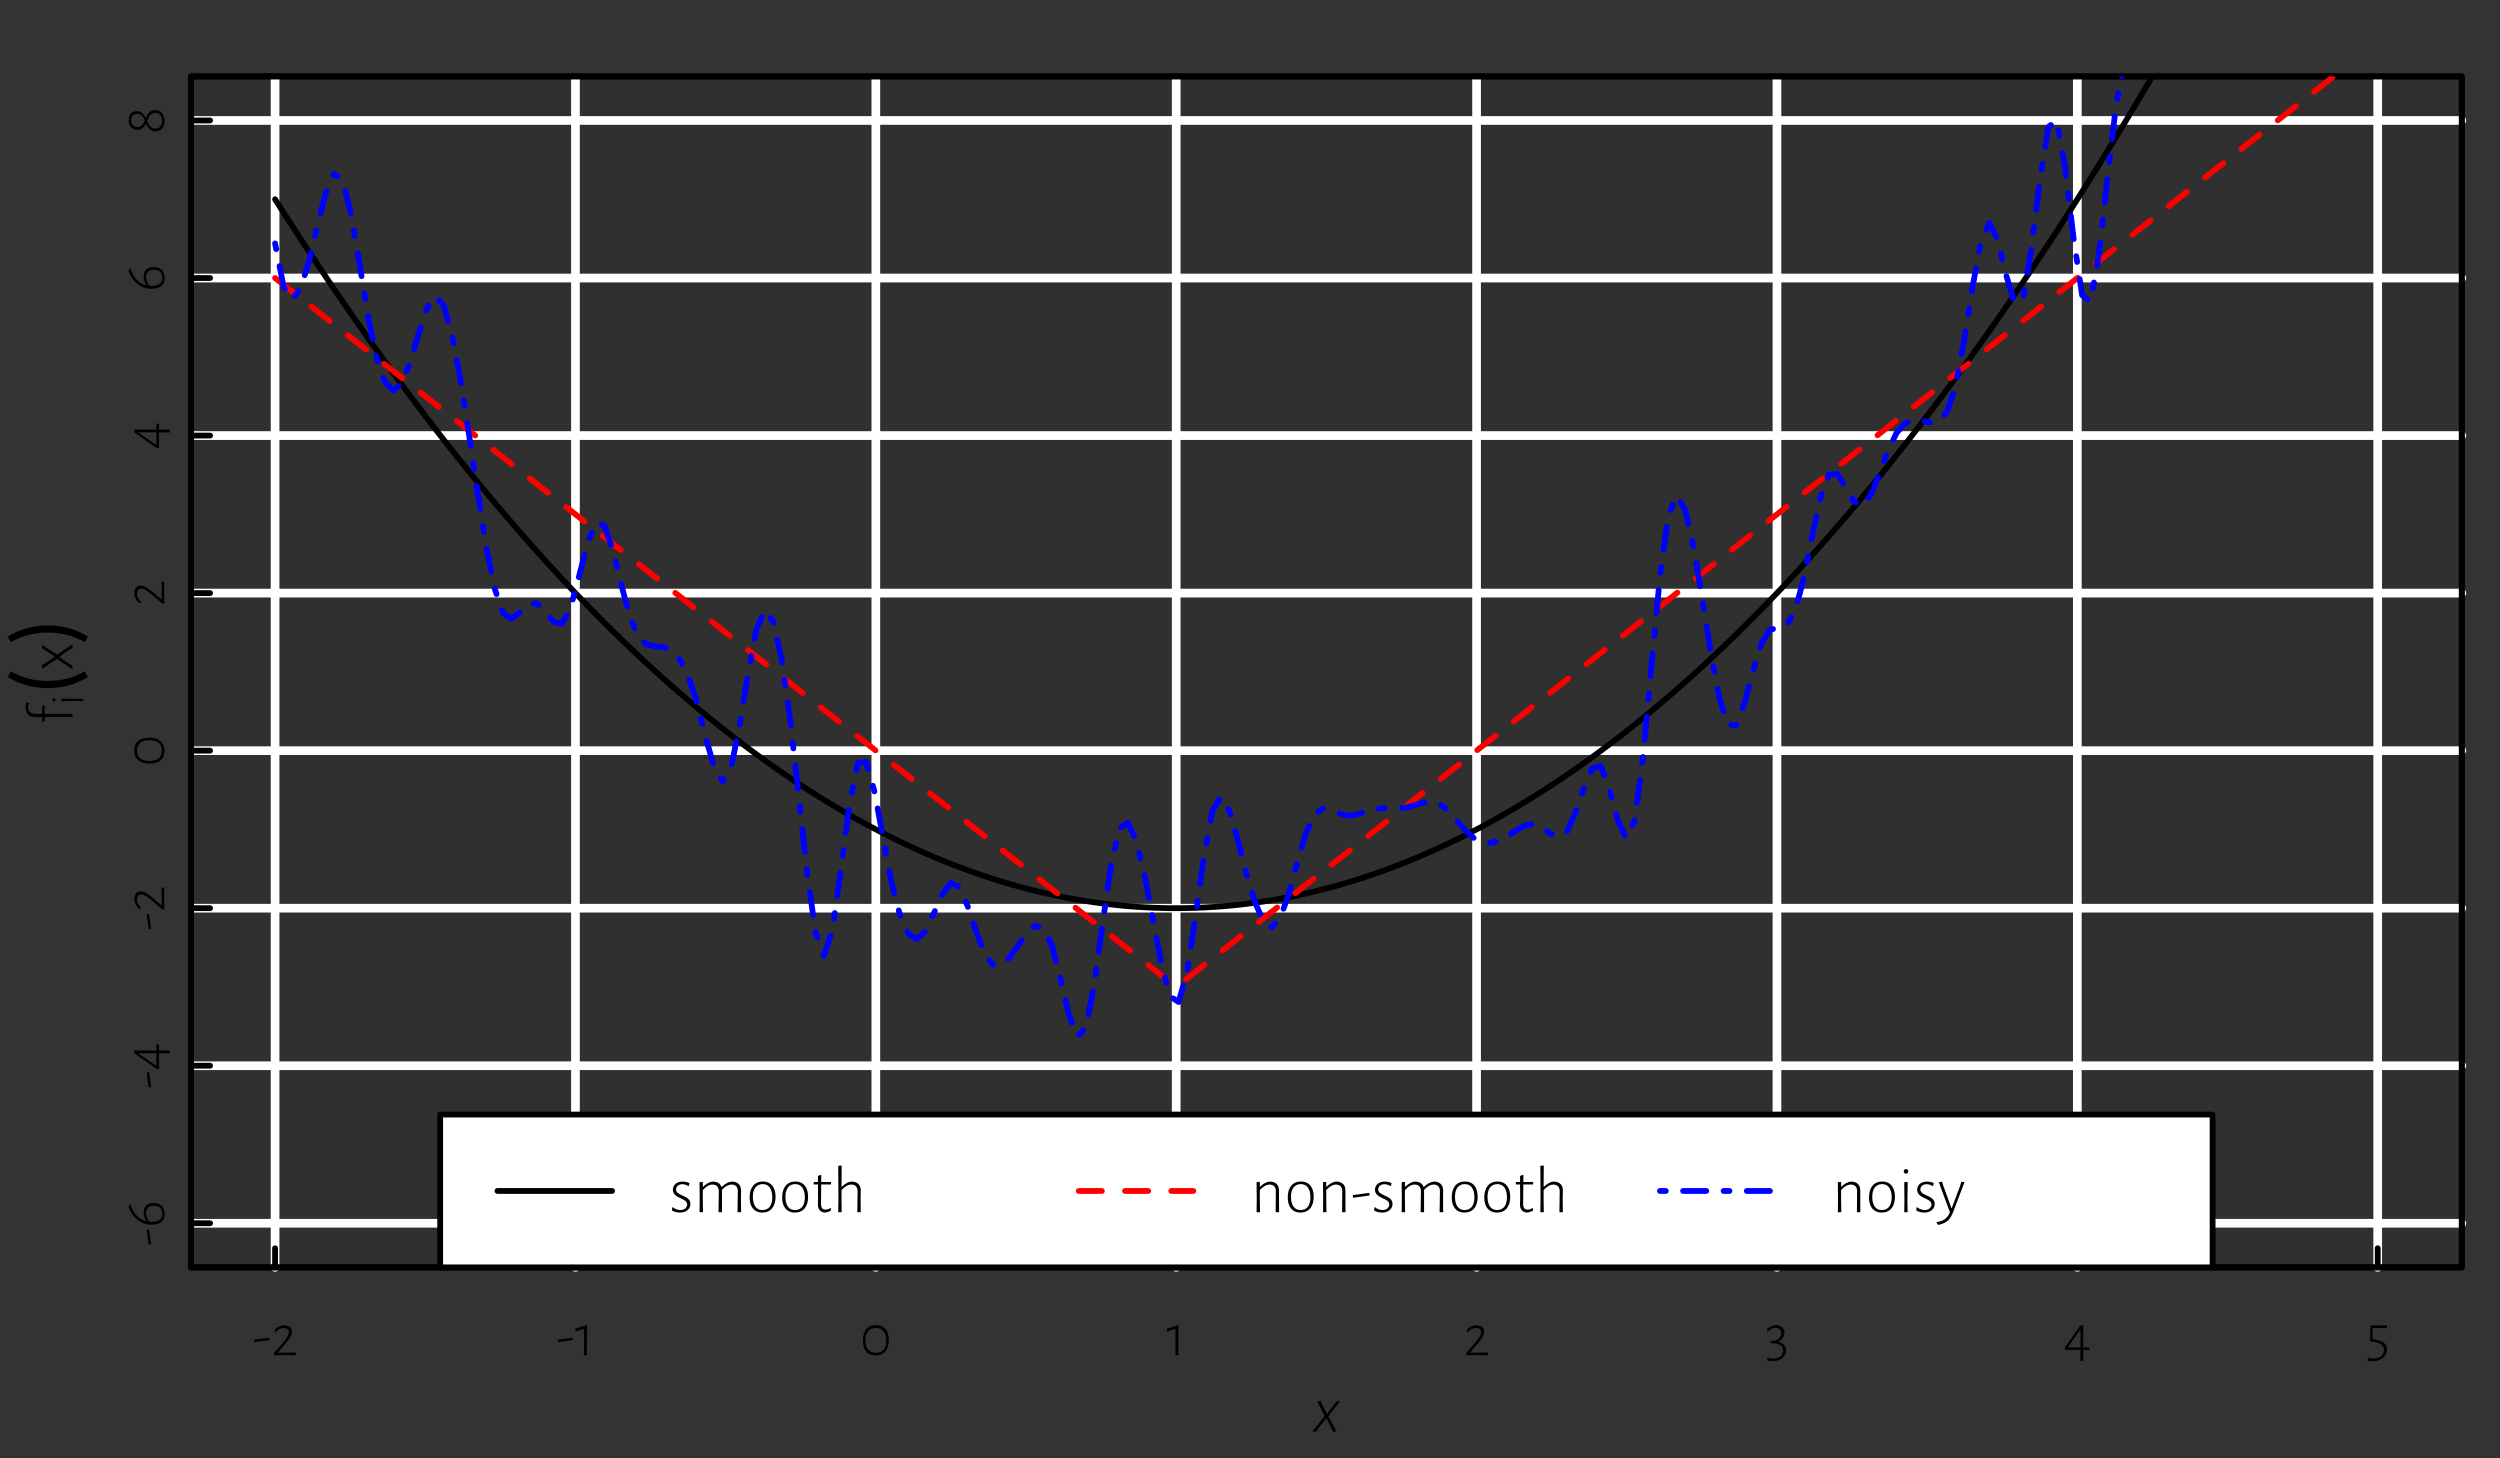 <?xml version="1.0" encoding="UTF-8"?>
<svg xmlns="http://www.w3.org/2000/svg" xmlns:xlink="http://www.w3.org/1999/xlink" width="432pt" height="252pt" viewBox="0 0 432 252" version="1.1">
<rect x="0" y="0" width="432" height="252" fill="#333333" stroke="none"/>
<defs>
<g>
<symbol overflow="visible" id="glyph0-0">
<path style="stroke:none;" d=""/>
</symbol>
<symbol overflow="visible" id="glyph0-1">
<path style="stroke:none;" d="M 2.906 -2.969 L 2.844 -3.031 L 0.312 -2.688 L 0.312 -2.328 L 0.375 -2.266 L 2.906 -2.609 Z M 2.906 -2.969 "/>
</symbol>
<symbol overflow="visible" id="glyph0-2">
<path style="stroke:none;" d="M 2.328 -5.172 C 1.688 -5.172 1.078 -4.859 0.625 -4.375 L 0.719 -3.953 L 0.781 -3.953 C 1.188 -4.422 1.703 -4.703 2.234 -4.703 C 2.797 -4.703 3.109 -4.375 3.109 -3.969 C 3.109 -3.484 2.719 -2.891 1.984 -2.047 L 0.531 -0.359 L 0.531 -0.016 L 0.562 0.016 L 0.953 0 L 3.281 0 L 4.25 0.016 L 4.312 -0.422 L 4.281 -0.484 L 3.422 -0.438 L 1.25 -0.438 L 1.234 -0.484 L 2.406 -1.859 C 3.219 -2.812 3.641 -3.5 3.641 -4.078 C 3.641 -4.719 3.094 -5.172 2.328 -5.172 Z M 2.328 -5.172 "/>
</symbol>
<symbol overflow="visible" id="glyph0-3">
<path style="stroke:none;" d="M 2.156 -5.109 L 2.062 -5.188 L 0.141 -4.594 L 0.141 -4.156 L 0.203 -4.125 L 1.625 -4.547 L 1.641 -2.078 L 1.609 0 L 2.141 0 L 2.125 -2.141 Z M 2.156 -5.109 "/>
</symbol>
<symbol overflow="visible" id="glyph0-4">
<path style="stroke:none;" d="M 2.797 -5.203 C 1.344 -5.203 0.531 -4.234 0.531 -2.516 C 0.531 -0.859 1.328 0.047 2.734 0.047 C 4.188 0.047 5 -0.891 5 -2.578 C 5 -4.266 4.219 -5.203 2.797 -5.203 Z M 2.75 -4.703 C 3.922 -4.703 4.562 -3.938 4.562 -2.516 C 4.562 -1.156 3.938 -0.422 2.781 -0.422 C 1.609 -0.422 0.969 -1.172 0.969 -2.547 C 0.969 -3.953 1.609 -4.703 2.75 -4.703 Z M 2.75 -4.703 "/>
</symbol>
<symbol overflow="visible" id="glyph0-5">
<path style="stroke:none;" d="M 1.922 -5.188 C 1.359 -5.188 0.875 -4.969 0.359 -4.516 L 0.453 -4.094 L 0.516 -4.094 C 0.953 -4.5 1.375 -4.719 1.844 -4.719 C 2.453 -4.719 2.844 -4.359 2.844 -3.797 C 2.844 -3.031 2.078 -2.484 1.484 -2.484 L 1.016 -2.469 L 1.016 -2.078 L 1.047 -2.047 L 1.609 -2.047 C 2.609 -2 3.156 -1.547 3.156 -0.797 C 3.156 0.047 2.453 0.578 1.422 0.578 C 1.109 0.578 0.75 0.531 0.438 0.422 L 0.391 0.484 L 0.438 0.938 C 0.734 0.984 1.109 1.016 1.406 1.016 C 2.75 1.016 3.656 0.266 3.656 -0.859 C 3.656 -1.609 3.188 -2.109 2.328 -2.312 L 2.328 -2.359 C 3.016 -2.688 3.391 -3.312 3.391 -3.906 C 3.391 -4.672 2.781 -5.188 1.922 -5.188 Z M 1.922 -5.188 "/>
</symbol>
<symbol overflow="visible" id="glyph0-6">
<path style="stroke:none;" d="M 4.531 -1.297 L 4.484 -1.359 L 3.453 -1.359 L 3.469 -5.156 L 2.969 -5.156 L 0.297 -1.328 L 0.297 -0.953 L 0.359 -0.891 L 0.922 -0.906 L 3 -0.906 L 2.984 0.969 L 3.031 1.016 L 3.438 0.984 L 3.469 0.922 L 3.453 -0.906 L 3.625 -0.906 L 4.484 -0.891 Z M 3 -1.359 L 0.812 -1.359 L 2.938 -4.422 L 3 -4.422 Z M 3 -1.359 "/>
</symbol>
<symbol overflow="visible" id="glyph0-7">
<path style="stroke:none;" d="M 3.781 -5.125 L 3.75 -5.172 L 2.922 -5.156 L 0.984 -5.156 L 0.859 -5.062 L 0.812 -2.484 L 0.859 -2.422 L 1.703 -2.266 C 2.75 -2.016 3.219 -1.625 3.219 -0.953 C 3.219 -0.031 2.516 0.578 1.406 0.578 C 1.125 0.578 0.797 0.531 0.438 0.422 L 0.391 0.469 L 0.438 0.938 C 0.734 1 1.047 1.031 1.312 1.031 C 2.75 1.031 3.734 0.203 3.734 -1.031 C 3.734 -1.859 3.219 -2.391 1.922 -2.672 L 1.25 -2.812 L 1.297 -4.688 L 3.062 -4.688 L 3.672 -4.656 L 3.719 -4.688 Z M 3.781 -5.125 "/>
</symbol>
<symbol overflow="visible" id="glyph1-0">
<path style="stroke:none;" d=""/>
</symbol>
<symbol overflow="visible" id="glyph1-1">
<path style="stroke:none;" d="M -2.969 -2.906 L -3.031 -2.844 L -2.688 -0.312 L -2.328 -0.312 L -2.266 -0.375 L -2.609 -2.906 Z M -2.969 -2.906 "/>
</symbol>
<symbol overflow="visible" id="glyph1-2">
<path style="stroke:none;" d="M -3.562 -2.688 C -3.562 -2.109 -3.359 -1.609 -3.031 -1.188 L -3.078 -1.141 C -4.344 -1.438 -5.25 -2.391 -5.859 -4.078 L -5.922 -4.078 L -6.172 -3.688 L -6.172 -3.641 C -5.438 -1.672 -3.984 -0.547 -2.172 -0.547 C -0.734 -0.547 0.078 -1.172 0.078 -2.391 C 0.078 -3.625 -0.672 -4.312 -1.844 -4.312 C -2.906 -4.312 -3.562 -3.719 -3.562 -2.688 Z M -0.328 -2.422 C -0.328 -1.5 -0.984 -1.047 -2.172 -1.047 C -2.297 -1.047 -2.422 -1.047 -2.516 -1.047 C -2.906 -1.5 -3.141 -2.016 -3.141 -2.562 C -3.141 -3.359 -2.656 -3.828 -1.781 -3.828 C -0.844 -3.828 -0.328 -3.312 -0.328 -2.422 Z M -0.328 -2.422 "/>
</symbol>
<symbol overflow="visible" id="glyph1-3">
<path style="stroke:none;" d="M -1.297 -4.531 L -1.359 -4.484 L -1.359 -3.453 L -5.156 -3.469 L -5.156 -2.969 L -1.328 -0.297 L -0.953 -0.297 L -0.891 -0.359 L -0.906 -0.922 L -0.906 -3 L 0.969 -2.984 L 1.016 -3.031 L 0.984 -3.438 L 0.922 -3.469 L -0.906 -3.453 L -0.906 -3.625 L -0.891 -4.484 Z M -1.359 -3 L -1.359 -0.812 L -4.422 -2.938 L -4.422 -3 Z M -1.359 -3 "/>
</symbol>
<symbol overflow="visible" id="glyph1-4">
<path style="stroke:none;" d="M -5.172 -2.328 C -5.172 -1.688 -4.859 -1.078 -4.375 -0.625 L -3.953 -0.719 L -3.953 -0.781 C -4.422 -1.188 -4.703 -1.703 -4.703 -2.234 C -4.703 -2.797 -4.375 -3.109 -3.969 -3.109 C -3.484 -3.109 -2.891 -2.719 -2.047 -1.984 L -0.359 -0.531 L -0.016 -0.531 L 0.016 -0.562 L 0 -0.953 L 0 -3.281 L 0.016 -4.25 L -0.422 -4.312 L -0.484 -4.281 L -0.438 -3.422 L -0.438 -1.25 L -0.484 -1.234 L -1.859 -2.406 C -2.812 -3.219 -3.5 -3.641 -4.078 -3.641 C -4.719 -3.641 -5.172 -3.094 -5.172 -2.328 Z M -5.172 -2.328 "/>
</symbol>
<symbol overflow="visible" id="glyph1-5">
<path style="stroke:none;" d="M -5.203 -2.797 C -5.203 -1.344 -4.234 -0.531 -2.516 -0.531 C -0.859 -0.531 0.047 -1.328 0.047 -2.734 C 0.047 -4.188 -0.891 -5 -2.578 -5 C -4.266 -5 -5.203 -4.219 -5.203 -2.797 Z M -4.703 -2.75 C -4.703 -3.922 -3.938 -4.562 -2.516 -4.562 C -1.156 -4.562 -0.422 -3.938 -0.422 -2.781 C -0.422 -1.609 -1.172 -0.969 -2.547 -0.969 C -3.953 -0.969 -4.703 -1.609 -4.703 -2.75 Z M -4.703 -2.75 "/>
</symbol>
<symbol overflow="visible" id="glyph1-6">
<path style="stroke:none;" d="M -6.141 -2.484 C -6.141 -1.516 -5.578 -0.797 -4.609 -0.797 C -3.812 -0.797 -3.422 -1.328 -3.156 -1.859 L -3.125 -1.859 C -2.844 -1.234 -2.406 -0.531 -1.5 -0.531 C -0.578 -0.531 0.047 -1.203 0.047 -2.312 C 0.047 -3.469 -0.594 -4.219 -1.609 -4.219 C -2.547 -4.219 -2.875 -3.531 -3.156 -2.891 L -3.203 -2.891 C -3.484 -3.484 -3.906 -4.031 -4.719 -4.031 C -5.609 -4.031 -6.141 -3.438 -6.141 -2.484 Z M -5.734 -2.469 C -5.734 -3.156 -5.344 -3.578 -4.688 -3.578 C -3.922 -3.578 -3.594 -3 -3.375 -2.422 C -3.625 -1.812 -3.906 -1.266 -4.625 -1.266 C -5.312 -1.266 -5.734 -1.75 -5.734 -2.469 Z M -2.938 -2.328 C -2.641 -3.047 -2.391 -3.75 -1.578 -3.75 C -0.859 -3.75 -0.359 -3.219 -0.359 -2.359 C -0.359 -1.516 -0.828 -1.016 -1.531 -1.016 C -2.375 -1.016 -2.703 -1.703 -2.938 -2.328 Z M -2.938 -2.328 "/>
</symbol>
<symbol overflow="visible" id="glyph2-0">
<path style="stroke:none;" d=""/>
</symbol>
<symbol overflow="visible" id="glyph2-1">
<path style="stroke:none;" d="M 4.188 -0.047 L 2.812 -2.641 L 4.812 -5.234 L 4.203 -5.234 L 3.922 -4.812 L 2.547 -3.078 L 1.641 -4.859 L 1.469 -5.297 L 0.891 -5.188 L 2.141 -2.703 L 0.062 0 L 0.703 0 L 0.969 -0.438 L 2.438 -2.297 L 3.391 -0.453 L 3.594 0.062 Z M 4.188 -0.047 "/>
</symbol>
<symbol overflow="visible" id="glyph3-0">
<path style="stroke:none;" d=""/>
</symbol>
<symbol overflow="visible" id="glyph3-1">
<path style="stroke:none;" d="M -8.094 -2.938 C -8.094 -1.891 -7.469 -1.281 -6.297 -1.281 L -5.219 -1.297 L -5.219 -0.516 L -4.859 -0.469 L -4.797 -0.516 L -4.797 -1.297 L -2.203 -1.312 L 0 -1.281 L 0 -1.859 L -2.266 -1.828 L -4.797 -1.844 L -4.797 -3.25 L -5.156 -3.281 L -5.219 -3.25 L -5.219 -1.844 L -6.375 -1.859 C -7.203 -1.859 -7.641 -2.234 -7.641 -2.906 C -7.641 -3.188 -7.594 -3.422 -7.469 -3.688 L -7.516 -3.75 L -8 -3.797 C -8.062 -3.484 -8.094 -3.203 -8.094 -2.938 Z M -8.094 -2.938 "/>
</symbol>
<symbol overflow="visible" id="glyph3-2">
<path style="stroke:none;" d="M -4.828 -1.234 L -5.266 -1.016 L -5.203 -0.359 L -2.672 -2.062 L 0 -0.281 L 0 -0.891 L -0.406 -1.109 L -2.312 -2.391 L -0.438 -3.688 L 0.031 -3.938 L -0.031 -4.578 L -2.672 -2.781 L -5.234 -4.484 L -5.234 -3.891 L -4.812 -3.641 L -3.031 -2.469 Z M -4.828 -1.234 "/>
</symbol>
<symbol overflow="visible" id="glyph4-0">
<path style="stroke:none;" d=""/>
</symbol>
<symbol overflow="visible" id="glyph4-1">
<path style="stroke:none;" d="M -5.312 -0.953 C -5.312 -0.781 -5.203 -0.672 -5.031 -0.672 C -4.859 -0.672 -4.75 -0.766 -4.75 -0.938 C -4.75 -1.109 -4.859 -1.219 -5.047 -1.219 C -5.203 -1.219 -5.312 -1.125 -5.312 -0.953 Z M -1.625 -1.125 L -3.75 -1.156 L -3.703 -0.734 L -1.594 -0.75 L 0 -0.734 L 0 -1.141 Z M -1.625 -1.125 "/>
</symbol>
<symbol overflow="visible" id="glyph5-0">
<path style="stroke:none;" d="M 0 -0.719 L -10.688 -0.719 L -10.688 -6.406 L 0 -6.406 Z M -0.719 -5.703 L -9.969 -5.703 L -9.969 -1.422 L -0.719 -1.422 Z M -0.719 -5.703 "/>
</symbol>
<symbol overflow="visible" id="glyph5-1">
<path style="stroke:none;" d="M -4.266 -2.312 C -3.047 -2.312 -1.898 -2.457 -0.828 -2.75 C 0.242 -3.039 1.227 -3.453 2.125 -3.984 L 2.672 -3 C 1.742 -2.414 0.695 -1.945 -0.469 -1.594 C -1.633 -1.25 -2.898 -1.078 -4.266 -1.078 C -5.617 -1.078 -6.879 -1.25 -8.047 -1.594 C -9.211 -1.945 -10.258 -2.414 -11.188 -3 L -10.641 -3.984 C -9.754 -3.453 -8.77 -3.039 -7.688 -2.75 C -6.613 -2.457 -5.473 -2.312 -4.266 -2.312 Z M -4.266 -2.312 "/>
</symbol>
<symbol overflow="visible" id="glyph5-2">
<path style="stroke:none;" d="M -4.266 -1.75 C -5.473 -1.75 -6.613 -1.602 -7.688 -1.312 C -8.77 -1.02 -9.754 -0.609 -10.641 -0.078 L -11.188 -1.047 C -10.258 -1.641 -9.211 -2.109 -8.047 -2.453 C -6.879 -2.805 -5.617 -2.984 -4.266 -2.984 C -2.898 -2.984 -1.633 -2.805 -0.469 -2.453 C 0.695 -2.109 1.742 -1.641 2.672 -1.047 L 2.125 -0.078 C 1.227 -0.609 0.242 -1.02 -0.828 -1.312 C -1.898 -1.602 -3.047 -1.75 -4.266 -1.75 Z M -4.266 -1.75 "/>
</symbol>
<symbol overflow="visible" id="glyph6-0">
<path style="stroke:none;" d=""/>
</symbol>
<symbol overflow="visible" id="glyph6-1">
<path style="stroke:none;" d="M 2.281 -5.297 C 1.25 -5.297 0.609 -4.688 0.609 -3.891 C 0.609 -2.297 3.078 -2.516 3.078 -1.344 C 3.078 -0.859 2.656 -0.375 1.906 -0.375 C 1.484 -0.375 0.984 -0.547 0.594 -0.875 L 0.516 -0.828 L 0.438 -0.312 C 0.859 -0.062 1.375 0.062 1.875 0.062 C 2.969 0.062 3.641 -0.625 3.641 -1.438 C 3.641 -2.984 1.156 -2.766 1.156 -3.938 C 1.156 -4.422 1.578 -4.844 2.234 -4.844 C 2.547 -4.844 2.891 -4.75 3.281 -4.531 L 3.375 -4.547 L 3.469 -5.047 C 3.062 -5.219 2.641 -5.297 2.281 -5.297 Z M 2.281 -5.297 "/>
</symbol>
<symbol overflow="visible" id="glyph6-2">
<path style="stroke:none;" d="M 8.188 -2.266 L 8.203 -3.734 C 8.203 -4.719 7.641 -5.297 6.562 -5.297 C 6.031 -5.234 5.422 -4.906 4.875 -4.375 L 4.812 -4.375 C 4.609 -4.969 4.094 -5.297 3.281 -5.297 C 2.766 -5.25 2.188 -4.922 1.672 -4.422 L 1.594 -4.422 L 1.594 -5.25 L 1.031 -5.188 L 1.062 -2.25 L 1.031 0 L 1.625 0 L 1.594 -2.281 L 1.594 -3.828 C 2.141 -4.438 2.719 -4.781 3.281 -4.781 C 3.984 -4.781 4.359 -4.344 4.359 -3.625 L 4.312 0 L 4.906 0 L 4.906 -3.875 C 5.438 -4.453 6.031 -4.781 6.578 -4.781 C 7.266 -4.781 7.656 -4.344 7.641 -3.625 L 7.594 0 L 8.203 0 Z M 8.188 -2.266 "/>
</symbol>
<symbol overflow="visible" id="glyph6-3">
<path style="stroke:none;" d="M 2.859 -5.312 C 1.422 -5.312 0.562 -4.297 0.562 -2.547 C 0.562 -0.906 1.375 0.062 2.75 0.062 C 4.203 0.062 5.047 -0.953 5.047 -2.672 C 5.047 -4.328 4.234 -5.312 2.859 -5.312 Z M 2.828 -4.859 C 3.875 -4.859 4.484 -4.031 4.484 -2.562 C 4.484 -1.156 3.859 -0.375 2.766 -0.375 C 1.734 -0.375 1.125 -1.188 1.125 -2.672 C 1.125 -4.062 1.75 -4.859 2.828 -4.859 Z M 2.828 -4.859 "/>
</symbol>
<symbol overflow="visible" id="glyph6-4">
<path style="stroke:none;" d="M 2.453 -0.453 C 1.922 -0.453 1.656 -0.766 1.656 -1.422 L 1.688 -4.797 L 3.359 -4.797 L 3.406 -5.156 L 3.359 -5.219 L 1.688 -5.219 L 1.703 -6.422 L 1.641 -6.469 L 1.125 -6.266 L 1.125 -5.219 L 0.406 -5.219 L 0.375 -4.859 L 0.406 -4.797 L 1.125 -4.797 L 1.141 -2.406 L 1.109 -1.375 C 1.109 -0.5 1.5 -0.031 2.281 0.062 C 2.609 0.047 2.938 -0.062 3.328 -0.25 L 3.375 -0.672 L 3.312 -0.719 C 2.984 -0.547 2.703 -0.453 2.453 -0.453 Z M 2.453 -0.453 "/>
</symbol>
<symbol overflow="visible" id="glyph6-5">
<path style="stroke:none;" d="M 3.328 -5.297 C 2.812 -5.25 2.234 -4.922 1.719 -4.422 L 1.641 -4.422 L 1.672 -8.078 L 1.078 -8.016 L 1.109 -2.25 L 1.078 0 L 1.672 0 L 1.641 -2.281 L 1.641 -3.828 C 2.188 -4.438 2.766 -4.781 3.328 -4.781 C 4.031 -4.781 4.422 -4.344 4.422 -3.625 L 4.375 0 L 4.969 0 L 4.938 -2.266 L 4.969 -3.734 C 4.984 -4.719 4.406 -5.297 3.328 -5.297 Z M 3.328 -5.297 "/>
</symbol>
<symbol overflow="visible" id="glyph6-6">
<path style="stroke:none;" d="M 4.328 0 L 4.922 0 L 4.906 -2.266 L 4.906 -3.734 C 4.922 -4.719 4.344 -5.297 3.281 -5.297 C 2.766 -5.25 2.172 -4.922 1.656 -4.422 L 1.594 -4.422 L 1.594 -5.25 L 1.031 -5.188 L 1.062 -2.25 L 1.031 0 L 1.625 0 L 1.594 -2.281 L 1.594 -3.828 C 2.125 -4.438 2.734 -4.781 3.281 -4.781 C 3.984 -4.781 4.375 -4.344 4.359 -3.625 Z M 4.328 0 "/>
</symbol>
<symbol overflow="visible" id="glyph6-7">
<path style="stroke:none;" d="M 3.203 -3.281 L 3.141 -3.344 L 0.344 -2.969 L 0.344 -2.562 L 0.406 -2.5 L 3.203 -2.891 Z M 3.203 -3.281 "/>
</symbol>
<symbol overflow="visible" id="glyph6-8">
<path style="stroke:none;" d="M 1.328 -7.453 C 1.094 -7.453 0.938 -7.297 0.938 -7.047 C 0.938 -6.812 1.078 -6.672 1.328 -6.672 C 1.562 -6.672 1.719 -6.812 1.719 -7.078 C 1.719 -7.297 1.578 -7.453 1.328 -7.453 Z M 1.578 -2.281 L 1.625 -5.25 L 1.031 -5.188 L 1.062 -2.25 L 1.031 0 L 1.609 0 Z M 1.578 -2.281 "/>
</symbol>
<symbol overflow="visible" id="glyph6-9">
<path style="stroke:none;" d="M 0.906 -4.656 L 0.75 -5.266 L 0.156 -5.203 L 2.078 0 C 1.594 1.109 1.016 1.484 -0.203 1.719 L -0.234 1.812 C -0.156 1.953 -0.078 2.062 0.047 2.188 L 0.109 2.188 C 1.469 1.891 2.109 1.344 2.672 -0.109 L 4.609 -5.234 L 4.031 -5.234 L 3.859 -4.609 L 2.406 -0.734 L 2.328 -0.734 Z M 0.906 -4.656 "/>
</symbol>
</g>
<clipPath id="clip1">
  <path d="M 33 13.199 L 426 13.199 L 426 219 L 33 219 Z M 33 13.199 "/>
</clipPath>
<clipPath id="clip2">
  <path d="M 33 13.199 L 426 13.199 L 426 220 L 33 220 Z M 33 13.199 "/>
</clipPath>
<clipPath id="clip3">
  <path d="M 46 13.199 L 49 13.199 L 49 220 L 46 220 Z M 46 13.199 "/>
</clipPath>
<clipPath id="clip4">
  <path d="M 98 13.199 L 101 13.199 L 101 220 L 98 220 Z M 98 13.199 "/>
</clipPath>
<clipPath id="clip5">
  <path d="M 150 13.199 L 153 13.199 L 153 220 L 150 220 Z M 150 13.199 "/>
</clipPath>
<clipPath id="clip6">
  <path d="M 202 13.199 L 204 13.199 L 204 220 L 202 220 Z M 202 13.199 "/>
</clipPath>
<clipPath id="clip7">
  <path d="M 254 13.199 L 256 13.199 L 256 220 L 254 220 Z M 254 13.199 "/>
</clipPath>
<clipPath id="clip8">
  <path d="M 306 13.199 L 308 13.199 L 308 220 L 306 220 Z M 306 13.199 "/>
</clipPath>
<clipPath id="clip9">
  <path d="M 358 13.199 L 360 13.199 L 360 220 L 358 220 Z M 358 13.199 "/>
</clipPath>
<clipPath id="clip10">
  <path d="M 410 13.199 L 412 13.199 L 412 220 L 410 220 Z M 410 13.199 "/>
</clipPath>
<clipPath id="clip11">
  <path d="M 33 210 L 426.398 210 L 426.398 213 L 33 213 Z M 33 210 "/>
</clipPath>
<clipPath id="clip12">
  <path d="M 33 183 L 426.398 183 L 426.398 185 L 33 185 Z M 33 183 "/>
</clipPath>
<clipPath id="clip13">
  <path d="M 33 156 L 426.398 156 L 426.398 158 L 33 158 Z M 33 156 "/>
</clipPath>
<clipPath id="clip14">
  <path d="M 33 128 L 426.398 128 L 426.398 131 L 33 131 Z M 33 128 "/>
</clipPath>
<clipPath id="clip15">
  <path d="M 33 101 L 426.398 101 L 426.398 104 L 33 104 Z M 33 101 "/>
</clipPath>
<clipPath id="clip16">
  <path d="M 33 74 L 426.398 74 L 426.398 77 L 33 77 Z M 33 74 "/>
</clipPath>
<clipPath id="clip17">
  <path d="M 33 47 L 426.398 47 L 426.398 49 L 33 49 Z M 33 47 "/>
</clipPath>
<clipPath id="clip18">
  <path d="M 33 20 L 426.398 20 L 426.398 22 L 33 22 Z M 33 20 "/>
</clipPath>
<clipPath id="clip19">
  <path d="M 47 13.199 L 380 13.199 L 380 158 L 47 158 Z M 47 13.199 "/>
</clipPath>
<clipPath id="clip20">
  <path d="M 47 13.199 L 412 13.199 L 412 171 L 47 171 Z M 47 13.199 "/>
</clipPath>
<clipPath id="clip21">
  <path d="M 47 13.199 L 379 13.199 L 379 180 L 47 180 Z M 47 13.199 "/>
</clipPath>
</defs>
<g id="surface38">
<g clip-path="url(#clip1)" clip-rule="nonzero">
<path style=" stroke:none;fill-rule:nonzero;fill:rgb(0%,0%,0%);fill-opacity:0.063;" d="M 33 13.199 L 425.398 13.199 L 425.398 219 L 33 219 Z M 33 13.199 "/>
</g>
<g clip-path="url(#clip2)" clip-rule="nonzero">
<path style="fill:none;stroke-width:1;stroke-linecap:round;stroke-linejoin:round;stroke:rgb(0%,0%,0%);stroke-opacity:1;stroke-miterlimit:10;" d="M 33 13.199 L 425.398 13.199 L 425.398 219 L 33 219 Z M 33 13.199 "/>
</g>
<g clip-path="url(#clip3)" clip-rule="nonzero">
<path style="fill:none;stroke-width:1.5;stroke-linecap:round;stroke-linejoin:round;stroke:rgb(100%,100%,100%);stroke-opacity:1;stroke-miterlimit:10;" d="M 47.535 219 L 47.535 13.199 "/>
</g>
<g clip-path="url(#clip4)" clip-rule="nonzero">
<path style="fill:none;stroke-width:1.5;stroke-linecap:round;stroke-linejoin:round;stroke:rgb(100%,100%,100%);stroke-opacity:1;stroke-miterlimit:10;" d="M 99.438 219 L 99.438 13.199 "/>
</g>
<g clip-path="url(#clip5)" clip-rule="nonzero">
<path style="fill:none;stroke-width:1.5;stroke-linecap:round;stroke-linejoin:round;stroke:rgb(100%,100%,100%);stroke-opacity:1;stroke-miterlimit:10;" d="M 151.344 219 L 151.344 13.199 "/>
</g>
<g clip-path="url(#clip6)" clip-rule="nonzero">
<path style="fill:none;stroke-width:1.5;stroke-linecap:round;stroke-linejoin:round;stroke:rgb(100%,100%,100%);stroke-opacity:1;stroke-miterlimit:10;" d="M 203.246 219 L 203.246 13.199 "/>
</g>
<g clip-path="url(#clip7)" clip-rule="nonzero">
<path style="fill:none;stroke-width:1.5;stroke-linecap:round;stroke-linejoin:round;stroke:rgb(100%,100%,100%);stroke-opacity:1;stroke-miterlimit:10;" d="M 255.152 219 L 255.152 13.199 "/>
</g>
<g clip-path="url(#clip8)" clip-rule="nonzero">
<path style="fill:none;stroke-width:1.5;stroke-linecap:round;stroke-linejoin:round;stroke:rgb(100%,100%,100%);stroke-opacity:1;stroke-miterlimit:10;" d="M 307.059 219 L 307.059 13.199 "/>
</g>
<g clip-path="url(#clip9)" clip-rule="nonzero">
<path style="fill:none;stroke-width:1.5;stroke-linecap:round;stroke-linejoin:round;stroke:rgb(100%,100%,100%);stroke-opacity:1;stroke-miterlimit:10;" d="M 358.961 219 L 358.961 13.199 "/>
</g>
<g clip-path="url(#clip10)" clip-rule="nonzero">
<path style="fill:none;stroke-width:1.5;stroke-linecap:round;stroke-linejoin:round;stroke:rgb(100%,100%,100%);stroke-opacity:1;stroke-miterlimit:10;" d="M 410.867 219 L 410.867 13.199 "/>
</g>
<g clip-path="url(#clip11)" clip-rule="nonzero">
<path style="fill:none;stroke-width:1.5;stroke-linecap:round;stroke-linejoin:round;stroke:rgb(100%,100%,100%);stroke-opacity:1;stroke-miterlimit:10;" d="M 33 211.379 L 425.398 211.379 "/>
</g>
<g clip-path="url(#clip12)" clip-rule="nonzero">
<path style="fill:none;stroke-width:1.5;stroke-linecap:round;stroke-linejoin:round;stroke:rgb(100%,100%,100%);stroke-opacity:1;stroke-miterlimit:10;" d="M 33 184.156 L 425.398 184.156 "/>
</g>
<g clip-path="url(#clip13)" clip-rule="nonzero">
<path style="fill:none;stroke-width:1.5;stroke-linecap:round;stroke-linejoin:round;stroke:rgb(100%,100%,100%);stroke-opacity:1;stroke-miterlimit:10;" d="M 33 156.934 L 425.398 156.934 "/>
</g>
<g clip-path="url(#clip14)" clip-rule="nonzero">
<path style="fill:none;stroke-width:1.5;stroke-linecap:round;stroke-linejoin:round;stroke:rgb(100%,100%,100%);stroke-opacity:1;stroke-miterlimit:10;" d="M 33 129.711 L 425.398 129.711 "/>
</g>
<g clip-path="url(#clip15)" clip-rule="nonzero">
<path style="fill:none;stroke-width:1.5;stroke-linecap:round;stroke-linejoin:round;stroke:rgb(100%,100%,100%);stroke-opacity:1;stroke-miterlimit:10;" d="M 33 102.488 L 425.398 102.488 "/>
</g>
<g clip-path="url(#clip16)" clip-rule="nonzero">
<path style="fill:none;stroke-width:1.5;stroke-linecap:round;stroke-linejoin:round;stroke:rgb(100%,100%,100%);stroke-opacity:1;stroke-miterlimit:10;" d="M 33 75.266 L 425.398 75.266 "/>
</g>
<g clip-path="url(#clip17)" clip-rule="nonzero">
<path style="fill:none;stroke-width:1.5;stroke-linecap:round;stroke-linejoin:round;stroke:rgb(100%,100%,100%);stroke-opacity:1;stroke-miterlimit:10;" d="M 33 48.043 L 425.398 48.043 "/>
</g>
<g clip-path="url(#clip18)" clip-rule="nonzero">
<path style="fill:none;stroke-width:1.5;stroke-linecap:round;stroke-linejoin:round;stroke:rgb(100%,100%,100%);stroke-opacity:1;stroke-miterlimit:10;" d="M 33 20.82 L 425.398 20.82 "/>
</g>
<path style="fill:none;stroke-width:1;stroke-linecap:round;stroke-linejoin:round;stroke:rgb(0%,0%,0%);stroke-opacity:1;stroke-miterlimit:10;" d="M 33 219 L 425.398 219 L 425.398 13.199 L 33 13.199 L 33 219 "/>
<g clip-path="url(#clip19)" clip-rule="nonzero">
<path style="fill:none;stroke-width:1;stroke-linecap:round;stroke-linejoin:round;stroke:rgb(0%,0%,0%);stroke-opacity:1;stroke-miterlimit:10;" d="M 47.535 34.434 L 48.992 36.719 L 50.453 38.98 L 51.91 41.223 L 53.371 43.445 L 54.828 45.645 L 56.289 47.82 L 57.746 49.977 L 59.207 52.113 L 60.664 54.227 L 62.125 56.316 L 63.586 58.387 L 65.043 60.434 L 66.504 62.461 L 67.961 64.469 L 69.422 66.449 L 70.879 68.414 L 72.34 70.355 L 73.797 72.273 L 75.258 74.172 L 76.715 76.047 L 78.176 77.902 L 79.637 79.734 L 81.094 81.547 L 82.555 83.336 L 84.012 85.105 L 85.473 86.855 L 86.93 88.578 L 88.391 90.285 L 89.848 91.965 L 91.309 93.629 L 92.77 95.266 L 94.227 96.887 L 95.688 98.48 L 97.145 100.059 L 98.605 101.609 L 100.062 103.145 L 101.523 104.652 L 102.98 106.141 L 104.441 107.609 L 105.898 109.055 L 107.359 110.48 L 108.82 111.883 L 110.277 113.266 L 111.738 114.625 L 113.195 115.965 L 114.656 117.281 L 116.113 118.574 L 117.574 119.852 L 119.031 121.102 L 120.492 122.332 L 121.949 123.543 L 123.41 124.73 L 124.871 125.898 L 126.328 127.043 L 127.789 128.164 L 129.246 129.266 L 130.707 130.348 L 132.164 131.406 L 133.625 132.445 L 135.082 133.461 L 136.543 134.453 L 138 135.426 L 139.461 136.379 L 140.922 137.309 L 142.379 138.215 L 143.84 139.102 L 145.297 139.969 L 146.758 140.812 L 148.215 141.633 L 149.676 142.434 L 151.133 143.211 L 152.594 143.969 L 154.055 144.707 L 155.512 145.422 L 156.973 146.113 L 158.43 146.785 L 159.891 147.438 L 161.348 148.062 L 162.809 148.672 L 164.266 149.258 L 165.727 149.82 L 167.184 150.363 L 168.645 150.883 L 170.105 151.383 L 171.562 151.859 L 173.023 152.316 L 174.48 152.754 L 175.941 153.164 L 177.398 153.559 L 178.859 153.93 L 180.316 154.277 L 181.777 154.605 L 183.234 154.91 L 184.695 155.195 L 186.156 155.457 L 187.613 155.699 L 189.074 155.918 L 190.531 156.117 L 191.992 156.293 L 193.449 156.449 L 194.91 156.582 L 196.367 156.695 L 197.828 156.785 L 199.285 156.855 L 200.746 156.902 L 202.207 156.93 L 203.664 156.934 L 205.125 156.914 L 206.582 156.879 L 208.043 156.816 L 209.5 156.734 L 210.961 156.633 L 212.418 156.508 L 213.879 156.363 L 215.336 156.195 L 216.797 156.004 L 218.258 155.797 L 219.715 155.562 L 221.176 155.309 L 222.633 155.035 L 224.094 154.738 L 225.551 154.422 L 227.012 154.082 L 228.469 153.719 L 229.93 153.336 L 231.391 152.934 L 232.848 152.508 L 234.309 152.059 L 235.766 151.59 L 237.227 151.102 L 238.684 150.59 L 240.145 150.055 L 241.602 149.5 L 243.062 148.926 L 244.52 148.328 L 245.98 147.707 L 247.441 147.066 L 248.898 146.406 L 250.359 145.719 L 251.816 145.016 L 253.277 144.289 L 254.734 143.539 L 256.195 142.77 L 257.652 141.98 L 259.113 141.164 L 260.57 140.332 L 262.031 139.477 L 263.492 138.598 L 264.949 137.699 L 266.41 136.777 L 267.867 135.836 L 269.328 134.871 L 270.785 133.887 L 272.246 132.883 L 273.703 131.852 L 275.164 130.805 L 276.621 129.734 L 278.082 128.641 L 279.543 127.527 L 281 126.391 L 282.461 125.234 L 283.918 124.055 L 285.379 122.855 L 286.836 121.633 L 288.297 120.391 L 289.754 119.125 L 291.215 117.84 L 292.676 116.531 L 294.133 115.203 L 295.594 113.852 L 297.051 112.477 L 298.512 111.086 L 299.969 109.668 L 301.43 108.234 L 302.887 106.773 L 304.348 105.293 L 305.805 103.793 L 307.266 102.27 L 308.727 100.727 L 310.184 99.16 L 311.645 97.574 L 313.102 95.965 L 314.562 94.332 L 316.02 92.68 L 317.48 91.008 L 318.938 89.312 L 320.398 87.598 L 321.855 85.859 L 323.316 84.098 L 324.777 82.316 L 326.234 80.516 L 327.695 78.691 L 329.152 76.844 L 330.613 74.977 L 332.07 73.09 L 333.531 71.18 L 334.988 69.246 L 336.449 67.293 L 337.906 65.32 L 339.367 63.324 L 340.828 61.305 L 342.285 59.266 L 343.746 57.207 L 345.203 55.125 L 346.664 53.02 L 348.121 50.895 L 349.582 48.746 L 351.039 46.578 L 352.5 44.391 L 353.961 42.18 L 355.418 39.945 L 356.879 37.691 L 358.336 35.414 L 359.797 33.117 L 361.254 30.801 L 362.715 28.457 L 364.172 26.098 L 365.633 23.715 L 367.09 21.309 L 368.551 18.883 L 370.012 16.434 L 371.469 13.965 L 372.93 11.473 L 374.387 8.961 L 375.848 6.426 L 377.305 3.871 L 378.766 1.293 L 379.492 0 "/>
</g>
<path style="fill:none;stroke-width:1;stroke-linecap:round;stroke-linejoin:round;stroke:rgb(0%,0%,0%);stroke-opacity:1;stroke-miterlimit:10;" d="M 47.535 215.699 L 47.535 219 "/>
<path style="fill:none;stroke-width:1;stroke-linecap:round;stroke-linejoin:round;stroke:rgb(0%,0%,0%);stroke-opacity:1;stroke-miterlimit:10;" d="M 99.438 215.699 L 99.438 219 "/>
<path style="fill:none;stroke-width:1;stroke-linecap:round;stroke-linejoin:round;stroke:rgb(0%,0%,0%);stroke-opacity:1;stroke-miterlimit:10;" d="M 151.344 215.699 L 151.344 219 "/>
<path style="fill:none;stroke-width:1;stroke-linecap:round;stroke-linejoin:round;stroke:rgb(0%,0%,0%);stroke-opacity:1;stroke-miterlimit:10;" d="M 203.246 215.699 L 203.246 219 "/>
<path style="fill:none;stroke-width:1;stroke-linecap:round;stroke-linejoin:round;stroke:rgb(0%,0%,0%);stroke-opacity:1;stroke-miterlimit:10;" d="M 255.152 215.699 L 255.152 219 "/>
<path style="fill:none;stroke-width:1;stroke-linecap:round;stroke-linejoin:round;stroke:rgb(0%,0%,0%);stroke-opacity:1;stroke-miterlimit:10;" d="M 307.059 215.699 L 307.059 219 "/>
<path style="fill:none;stroke-width:1;stroke-linecap:round;stroke-linejoin:round;stroke:rgb(0%,0%,0%);stroke-opacity:1;stroke-miterlimit:10;" d="M 358.961 215.699 L 358.961 219 "/>
<path style="fill:none;stroke-width:1;stroke-linecap:round;stroke-linejoin:round;stroke:rgb(0%,0%,0%);stroke-opacity:1;stroke-miterlimit:10;" d="M 410.867 215.699 L 410.867 219 "/>
<g style="fill:rgb(0%,0%,0%);fill-opacity:1;">
  <use xlink:href="#glyph0-1" x="43.598" y="234.18"/>
  <use xlink:href="#glyph0-2" x="46.811" y="234.18"/>
</g>
<g style="fill:rgb(0%,0%,0%);fill-opacity:1;">
  <use xlink:href="#glyph0-1" x="96.078" y="234.18"/>
  <use xlink:href="#glyph0-3" x="99.292" y="234.18"/>
</g>
<g style="fill:rgb(0%,0%,0%);fill-opacity:1;">
  <use xlink:href="#glyph0-4" x="148.582" y="234.18"/>
</g>
<g style="fill:rgb(0%,0%,0%);fill-opacity:1;">
  <use xlink:href="#glyph0-3" x="201.492" y="234.18"/>
</g>
<g style="fill:rgb(0%,0%,0%);fill-opacity:1;">
  <use xlink:href="#glyph0-2" x="252.824" y="234.18"/>
</g>
<g style="fill:rgb(0%,0%,0%);fill-opacity:1;">
  <use xlink:href="#glyph0-5" x="304.965" y="234.18"/>
</g>
<g style="fill:rgb(0%,0%,0%);fill-opacity:1;">
  <use xlink:href="#glyph0-6" x="356.516" y="234.18"/>
</g>
<g style="fill:rgb(0%,0%,0%);fill-opacity:1;">
  <use xlink:href="#glyph0-7" x="408.73" y="234.18"/>
</g>
<path style="fill:none;stroke-width:1;stroke-linecap:round;stroke-linejoin:round;stroke:rgb(0%,0%,0%);stroke-opacity:1;stroke-miterlimit:10;" d="M 36.301 211.379 L 33 211.379 "/>
<path style="fill:none;stroke-width:1;stroke-linecap:round;stroke-linejoin:round;stroke:rgb(0%,0%,0%);stroke-opacity:1;stroke-miterlimit:10;" d="M 36.301 184.156 L 33 184.156 "/>
<path style="fill:none;stroke-width:1;stroke-linecap:round;stroke-linejoin:round;stroke:rgb(0%,0%,0%);stroke-opacity:1;stroke-miterlimit:10;" d="M 36.301 156.934 L 33 156.934 "/>
<path style="fill:none;stroke-width:1;stroke-linecap:round;stroke-linejoin:round;stroke:rgb(0%,0%,0%);stroke-opacity:1;stroke-miterlimit:10;" d="M 36.301 129.711 L 33 129.711 "/>
<path style="fill:none;stroke-width:1;stroke-linecap:round;stroke-linejoin:round;stroke:rgb(0%,0%,0%);stroke-opacity:1;stroke-miterlimit:10;" d="M 36.301 102.488 L 33 102.488 "/>
<path style="fill:none;stroke-width:1;stroke-linecap:round;stroke-linejoin:round;stroke:rgb(0%,0%,0%);stroke-opacity:1;stroke-miterlimit:10;" d="M 36.301 75.266 L 33 75.266 "/>
<path style="fill:none;stroke-width:1;stroke-linecap:round;stroke-linejoin:round;stroke:rgb(0%,0%,0%);stroke-opacity:1;stroke-miterlimit:10;" d="M 36.301 48.043 L 33 48.043 "/>
<path style="fill:none;stroke-width:1;stroke-linecap:round;stroke-linejoin:round;stroke:rgb(0%,0%,0%);stroke-opacity:1;stroke-miterlimit:10;" d="M 36.301 20.82 L 33 20.82 "/>
<g style="fill:rgb(0%,0%,0%);fill-opacity:1;">
  <use xlink:href="#glyph1-1" x="28.379" y="215.395"/>
  <use xlink:href="#glyph1-2" x="28.379" y="212.181"/>
</g>
<g style="fill:rgb(0%,0%,0%);fill-opacity:1;">
  <use xlink:href="#glyph1-1" x="28.379" y="188.207"/>
  <use xlink:href="#glyph1-3" x="28.379" y="184.993"/>
</g>
<g style="fill:rgb(0%,0%,0%);fill-opacity:1;">
  <use xlink:href="#glyph1-1" x="28.379" y="160.871"/>
  <use xlink:href="#glyph1-4" x="28.379" y="157.657"/>
</g>
<g style="fill:rgb(0%,0%,0%);fill-opacity:1;">
  <use xlink:href="#glyph1-5" x="28.379" y="132.473"/>
</g>
<g style="fill:rgb(0%,0%,0%);fill-opacity:1;">
  <use xlink:href="#glyph1-4" x="28.379" y="104.816"/>
</g>
<g style="fill:rgb(0%,0%,0%);fill-opacity:1;">
  <use xlink:href="#glyph1-3" x="28.379" y="77.711"/>
</g>
<g style="fill:rgb(0%,0%,0%);fill-opacity:1;">
  <use xlink:href="#glyph1-2" x="28.379" y="50.449"/>
</g>
<g style="fill:rgb(0%,0%,0%);fill-opacity:1;">
  <use xlink:href="#glyph1-6" x="28.379" y="23.238"/>
</g>
<path style="fill:none;stroke-width:1;stroke-linecap:round;stroke-linejoin:round;stroke:rgb(0%,0%,0%);stroke-opacity:1;stroke-miterlimit:10;" d="M 33 219 L 425.398 219 L 425.398 13.199 L 33 13.199 L 33 219 "/>
<g style="fill:rgb(0%,0%,0%);fill-opacity:1;">
  <use xlink:href="#glyph2-1" x="226.742" y="247.379"/>
</g>
<g style="fill:rgb(0%,0%,0%);fill-opacity:1;">
  <use xlink:href="#glyph3-1" x="12.516" y="125.207"/>
</g>
<g style="fill:rgb(0%,0%,0%);fill-opacity:1;">
  <use xlink:href="#glyph4-1" x="14.359" y="121.875"/>
</g>
<g style="fill:rgb(0%,0%,0%);fill-opacity:1;">
  <use xlink:href="#glyph5-1" x="12.516" y="119.98"/>
</g>
<g style="fill:rgb(0%,0%,0%);fill-opacity:1;">
  <use xlink:href="#glyph3-2" x="12.516" y="115.918"/>
</g>
<g style="fill:rgb(0%,0%,0%);fill-opacity:1;">
  <use xlink:href="#glyph5-2" x="12.516" y="111.055"/>
</g>
<g clip-path="url(#clip20)" clip-rule="nonzero">
<path style="fill:none;stroke-width:1;stroke-linecap:round;stroke-linejoin:round;stroke:rgb(100%,0%,0%);stroke-opacity:1;stroke-dasharray:4,4;stroke-miterlimit:10;" d="M 47.535 48.043 L 48.992 49.191 L 50.453 50.34 L 51.91 51.488 L 53.371 52.637 L 54.828 53.785 L 56.289 54.934 L 57.746 56.078 L 59.207 57.227 L 60.664 58.375 L 63.586 60.672 L 65.043 61.82 L 66.504 62.969 L 67.961 64.117 L 69.422 65.262 L 70.879 66.41 L 72.34 67.559 L 73.797 68.707 L 75.258 69.855 L 76.715 71.004 L 78.176 72.152 L 79.637 73.297 L 81.094 74.445 L 82.555 75.594 L 84.012 76.742 L 85.473 77.891 L 86.93 79.039 L 88.391 80.188 L 89.848 81.336 L 91.309 82.48 L 92.77 83.629 L 94.227 84.777 L 95.688 85.926 L 97.145 87.074 L 98.605 88.223 L 100.062 89.371 L 101.523 90.52 L 102.98 91.664 L 104.441 92.812 L 105.898 93.961 L 108.82 96.258 L 110.277 97.406 L 111.738 98.555 L 113.195 99.699 L 114.656 100.848 L 116.113 101.996 L 117.574 103.145 L 119.031 104.293 L 120.492 105.441 L 121.949 106.59 L 123.41 107.738 L 124.871 108.883 L 126.328 110.031 L 127.789 111.18 L 129.246 112.328 L 130.707 113.477 L 132.164 114.625 L 133.625 115.773 L 135.082 116.922 L 136.543 118.066 L 138 119.215 L 140.922 121.512 L 142.379 122.66 L 143.84 123.809 L 145.297 124.957 L 146.758 126.102 L 148.215 127.25 L 149.676 128.398 L 151.133 129.547 L 154.055 131.844 L 155.512 132.992 L 156.973 134.141 L 158.43 135.285 L 159.891 136.434 L 161.348 137.582 L 162.809 138.73 L 164.266 139.879 L 165.727 141.027 L 167.184 142.176 L 168.645 143.32 L 170.105 144.469 L 171.562 145.617 L 173.023 146.766 L 174.48 147.914 L 175.941 149.062 L 177.398 150.211 L 178.859 151.359 L 180.316 152.504 L 181.777 153.652 L 183.234 154.801 L 186.156 157.098 L 187.613 158.246 L 189.074 159.395 L 190.531 160.543 L 191.992 161.688 L 193.449 162.836 L 194.91 163.984 L 196.367 165.133 L 197.828 166.281 L 199.285 167.43 L 200.746 168.578 L 202.207 169.723 L 203.664 170.215 L 205.125 169.07 L 206.582 167.922 L 208.043 166.773 L 209.5 165.625 L 210.961 164.477 L 212.418 163.328 L 213.879 162.18 L 215.336 161.031 L 216.797 159.887 L 218.258 158.738 L 219.715 157.59 L 221.176 156.441 L 222.633 155.293 L 224.094 154.145 L 225.551 152.996 L 227.012 151.852 L 228.469 150.703 L 231.391 148.406 L 232.848 147.258 L 234.309 146.109 L 235.766 144.961 L 237.227 143.812 L 238.684 142.668 L 240.145 141.52 L 241.602 140.371 L 243.062 139.223 L 244.52 138.074 L 247.441 135.777 L 248.898 134.629 L 250.359 133.484 L 251.816 132.336 L 253.277 131.188 L 254.734 130.039 L 256.195 128.891 L 257.652 127.742 L 259.113 126.594 L 260.57 125.449 L 263.492 123.152 L 264.949 122.004 L 266.41 120.855 L 267.867 119.707 L 269.328 118.559 L 270.785 117.41 L 272.246 116.266 L 273.703 115.117 L 275.164 113.969 L 276.621 112.82 L 279.543 110.523 L 281 109.375 L 282.461 108.227 L 283.918 107.082 L 285.379 105.934 L 286.836 104.785 L 288.297 103.637 L 289.754 102.488 L 292.676 100.191 L 294.133 99.047 L 295.594 97.898 L 297.051 96.75 L 298.512 95.602 L 299.969 94.453 L 301.43 93.305 L 302.887 92.156 L 304.348 91.008 L 305.805 89.863 L 308.727 87.566 L 310.184 86.418 L 311.645 85.27 L 313.102 84.121 L 314.562 82.973 L 316.02 81.828 L 317.48 80.68 L 318.938 79.531 L 320.398 78.383 L 321.855 77.234 L 324.777 74.938 L 326.234 73.789 L 327.695 72.645 L 329.152 71.496 L 330.613 70.348 L 332.07 69.199 L 333.531 68.051 L 334.988 66.902 L 336.449 65.754 L 337.906 64.605 L 339.367 63.461 L 340.828 62.312 L 342.285 61.164 L 343.746 60.016 L 345.203 58.867 L 346.664 57.719 L 348.121 56.57 L 349.582 55.426 L 351.039 54.277 L 353.961 51.98 L 355.418 50.832 L 356.879 49.684 L 358.336 48.535 L 359.797 47.387 L 361.254 46.242 L 362.715 45.094 L 364.172 43.945 L 365.633 42.797 L 367.09 41.648 L 370.012 39.352 L 371.469 38.207 L 372.93 37.059 L 374.387 35.91 L 375.848 34.762 L 377.305 33.613 L 378.766 32.465 L 380.223 31.316 L 381.684 30.168 L 383.141 29.023 L 386.062 26.727 L 387.52 25.578 L 388.98 24.43 L 390.438 23.281 L 391.898 22.133 L 393.355 20.984 L 394.816 19.84 L 396.273 18.691 L 397.734 17.543 L 399.191 16.395 L 402.113 14.098 L 403.57 12.949 L 405.031 11.805 L 406.488 10.656 L 407.949 9.508 L 409.406 8.359 L 410.867 7.211 "/>
</g>
<g clip-path="url(#clip21)" clip-rule="nonzero">
<path style="fill:none;stroke-width:1;stroke-linecap:round;stroke-linejoin:round;stroke:rgb(0%,0%,100%);stroke-opacity:1;stroke-dasharray:1,3,4,3;stroke-miterlimit:10;" d="M 47.535 42.062 L 48.992 49.469 L 50.453 51.703 L 51.91 49.922 L 53.371 45.262 L 54.828 39.105 L 56.289 33.367 L 57.746 30.055 L 59.207 31.148 L 60.664 37.016 L 62.125 45.582 L 63.586 54.562 L 65.043 61.723 L 66.504 66.004 L 67.961 67.477 L 69.422 66.27 L 70.879 62.598 L 72.34 57.645 L 73.797 53.215 L 75.258 51.117 L 76.715 52.875 L 78.176 58.188 L 79.637 66.035 L 81.094 75.398 L 82.555 85.23 L 84.012 94.387 L 85.473 101.695 L 86.93 105.996 L 88.391 106.895 L 89.848 105.793 L 91.309 104.359 L 92.77 104.234 L 94.227 105.781 L 95.688 107.504 L 97.145 107.75 L 98.605 104.965 L 100.062 99.586 L 101.523 93.895 L 102.98 90.27 L 104.441 90.828 L 105.898 95.09 L 107.359 101.023 L 108.82 106.559 L 110.277 109.953 L 111.738 111.367 L 113.195 111.688 L 114.656 111.793 L 116.113 112.473 L 117.574 114.125 L 119.031 117.074 L 120.492 121.637 L 121.949 127.441 L 123.41 132.602 L 124.871 135.02 L 126.328 132.641 L 127.789 125.477 L 129.246 116.469 L 130.707 108.762 L 132.164 105.406 L 133.625 107.43 L 135.082 114.039 L 136.543 124.367 L 138 137.41 L 139.461 150.734 L 140.922 161.082 L 142.379 165.18 L 143.84 160.668 L 145.297 150.426 L 146.758 139.23 L 148.215 131.863 L 149.676 131.648 L 151.133 136.883 L 152.594 144.766 L 154.055 152.5 L 155.512 158.109 L 156.973 161.375 L 158.43 162.305 L 159.891 160.926 L 161.348 157.867 L 162.809 154.574 L 164.266 152.566 L 165.727 153.258 L 167.184 156.512 L 168.645 160.84 L 170.105 164.703 L 171.562 166.695 L 173.023 166.719 L 174.48 165.398 L 175.941 163.367 L 177.398 161.281 L 178.859 159.984 L 180.316 160.379 L 181.777 163.367 L 183.234 169.109 L 184.695 175.289 L 186.156 179.082 L 187.613 177.68 L 189.074 170.176 L 190.531 159.598 L 191.992 149.43 L 193.449 143.125 L 194.91 142.145 L 196.367 145.371 L 197.828 151.508 L 199.285 159.246 L 200.746 166.84 L 202.207 172.18 L 203.664 173.152 L 205.125 168.016 L 206.582 158.457 L 208.043 147.988 L 209.5 140.133 L 210.961 137.727 L 212.418 140.012 L 213.879 145.035 L 215.336 150.832 L 216.797 155.754 L 218.258 159.07 L 219.715 160.246 L 221.176 158.746 L 222.633 154.672 L 224.094 149.363 L 225.551 144.297 L 227.012 140.93 L 228.469 139.727 L 229.93 139.895 L 231.391 140.578 L 232.848 140.945 L 234.309 140.773 L 235.766 140.328 L 237.227 139.875 L 238.684 139.66 L 240.145 139.645 L 241.602 139.66 L 243.062 139.527 L 244.52 139.137 L 245.98 138.703 L 247.441 138.555 L 248.898 139.004 L 250.359 140.215 L 251.816 141.867 L 253.277 143.555 L 254.734 144.863 L 256.195 145.551 L 257.652 145.656 L 259.113 145.27 L 260.57 144.473 L 262.031 143.48 L 263.492 142.66 L 264.949 142.383 L 266.41 142.984 L 267.867 144.043 L 269.328 144.598 L 270.785 143.648 L 272.246 140.445 L 273.703 136.125 L 275.164 132.746 L 276.621 132.375 L 278.082 136.262 L 279.543 141.715 L 281 144.867 L 282.461 141.844 L 283.918 130.699 L 285.379 115.082 L 286.836 99.637 L 288.297 89.004 L 289.754 85.648 L 291.215 88.152 L 292.676 94.68 L 294.133 103.402 L 295.594 112.539 L 297.051 120.367 L 298.512 125.16 L 299.969 125.352 L 301.43 121.578 L 302.887 116.102 L 304.348 111.211 L 305.805 108.871 L 308.727 107.965 L 310.184 105.625 L 311.645 100.094 L 313.102 92.82 L 314.562 86.043 L 316.02 81.992 L 317.48 81.895 L 318.938 84.148 L 320.398 86.68 L 321.855 87.422 L 323.316 85.457 L 324.777 81.863 L 326.234 77.914 L 327.695 74.855 L 329.152 73.184 L 330.613 72.57 L 332.07 72.648 L 333.531 73.012 L 334.988 72.871 L 336.449 71.156 L 337.906 66.793 L 339.367 59.047 L 340.828 49.758 L 342.285 41.914 L 343.746 38.516 L 345.203 41.422 L 346.664 47.531 L 348.121 52.375 L 349.582 51.496 L 351.039 42.898 L 352.5 31.164 L 353.961 21.938 L 355.418 20.816 L 356.879 29.168 L 358.336 41.34 L 359.797 51.027 L 361.254 52.121 L 362.715 43.797 L 364.172 30.84 L 365.633 18.297 L 367.09 10.879 L 368.551 8.996 L 370.012 10.125 L 371.469 11.688 L 372.93 11.406 L 374.387 9.07 L 375.848 5.359 L 377.305 0.961 L 377.625 0 "/>
</g>
<path style="fill-rule:nonzero;fill:rgb(100%,100%,100%);fill-opacity:1;stroke-width:1;stroke-linecap:round;stroke-linejoin:round;stroke:rgb(0%,0%,0%);stroke-opacity:1;stroke-miterlimit:10;" d="M 76.062 192.602 L 382.336 192.602 L 382.336 219 L 76.062 219 Z M 76.062 192.602 "/>
<path style="fill:none;stroke-width:1;stroke-linecap:round;stroke-linejoin:round;stroke:rgb(0%,0%,0%);stroke-opacity:1;stroke-miterlimit:10;" d="M 85.965 205.801 L 105.762 205.801 "/>
<path style="fill:none;stroke-width:1;stroke-linecap:round;stroke-linejoin:round;stroke:rgb(100%,0%,0%);stroke-opacity:1;stroke-dasharray:4,4;stroke-miterlimit:10;" d="M 186.406 205.801 L 206.203 205.801 "/>
<path style="fill:none;stroke-width:1;stroke-linecap:round;stroke-linejoin:round;stroke:rgb(0%,0%,100%);stroke-opacity:1;stroke-dasharray:1,3,4,3;stroke-miterlimit:10;" d="M 286.844 205.801 L 306.645 205.801 "/>
<g style="fill:rgb(0%,0%,0%);fill-opacity:1;">
  <use xlink:href="#glyph6-1" x="115.664" y="209.473"/>
  <use xlink:href="#glyph6-2" x="119.85" y="209.473"/>
  <use xlink:href="#glyph6-3" x="128.97" y="209.473"/>
  <use xlink:href="#glyph6-3" x="134.593" y="209.473"/>
  <use xlink:href="#glyph6-4" x="140.217" y="209.473"/>
  <use xlink:href="#glyph6-5" x="143.77" y="209.473"/>
</g>
<g style="fill:rgb(0%,0%,0%);fill-opacity:1;">
  <use xlink:href="#glyph6-6" x="216.105" y="209.473"/>
  <use xlink:href="#glyph6-3" x="221.959" y="209.473"/>
  <use xlink:href="#glyph6-6" x="227.582" y="209.473"/>
  <use xlink:href="#glyph6-7" x="233.436" y="209.473"/>
  <use xlink:href="#glyph6-1" x="236.989" y="209.473"/>
  <use xlink:href="#glyph6-2" x="241.175" y="209.473"/>
  <use xlink:href="#glyph6-3" x="250.295" y="209.473"/>
  <use xlink:href="#glyph6-3" x="255.918" y="209.473"/>
  <use xlink:href="#glyph6-4" x="261.542" y="209.473"/>
  <use xlink:href="#glyph6-5" x="265.095" y="209.473"/>
</g>
<g style="fill:rgb(0%,0%,0%);fill-opacity:1;">
  <use xlink:href="#glyph6-6" x="316.547" y="209.473"/>
  <use xlink:href="#glyph6-3" x="322.4" y="209.473"/>
  <use xlink:href="#glyph6-8" x="328.024" y="209.473"/>
  <use xlink:href="#glyph6-1" x="330.68" y="209.473"/>
  <use xlink:href="#glyph6-9" x="334.866" y="209.473"/>
</g>
</g>
</svg>
